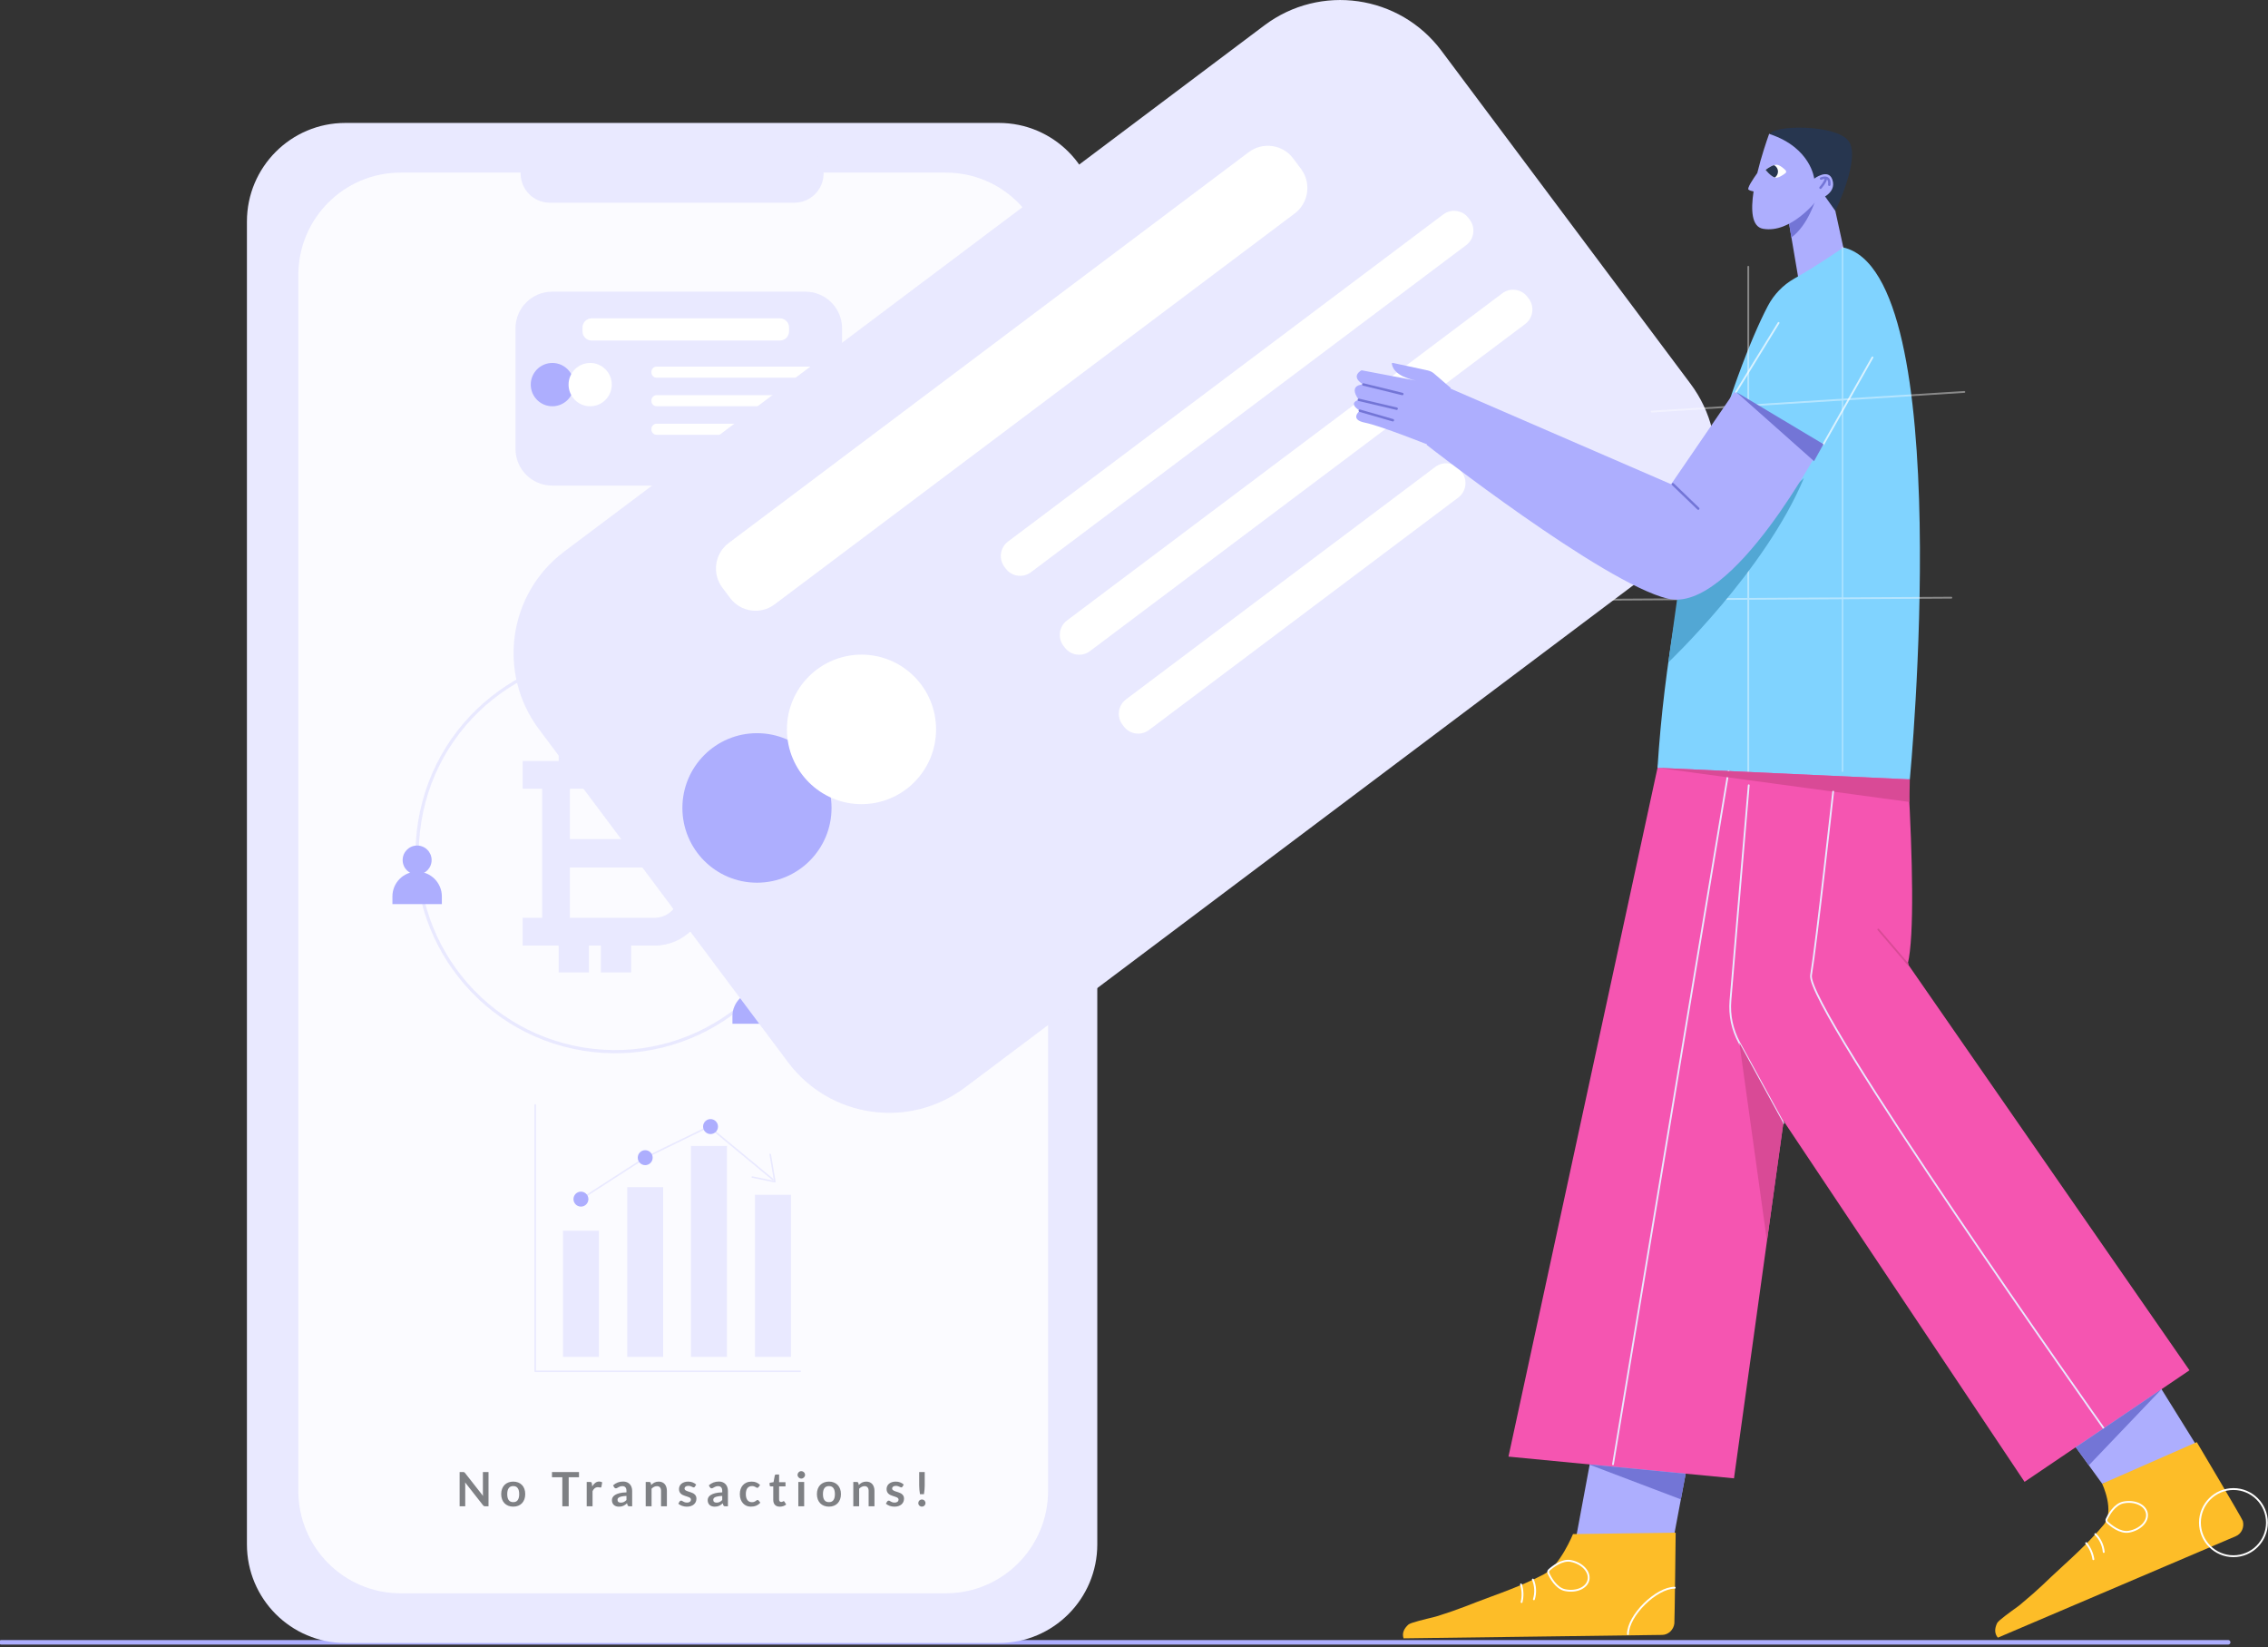 <svg width="500" height="363" viewBox="0 0 500 363" fill="none" xmlns="http://www.w3.org/2000/svg">
<rect x="0" y="0" width="500" height="363" fill="#333333" stroke="none"/>
<g clip-path="url(#clip0_13501_369018)">
<path d="M0.267 361.965H491.216" stroke="#ADAEFE" stroke-linecap="round" stroke-linejoin="round"/>
<path d="M220.217 27.095H76.127C64.148 27.095 54.437 36.828 54.437 48.833V340.377C54.437 352.383 64.148 362.115 76.127 362.115H220.217C232.196 362.115 241.907 352.383 241.907 340.377V48.833C241.907 36.828 232.196 27.095 220.217 27.095Z" fill="#E9E9FF"/>
<path opacity="0.83" d="M208.526 38.045H88.302C75.858 38.045 65.769 48.155 65.769 60.627V328.58C65.769 341.051 75.858 351.161 88.302 351.161H208.526C220.97 351.161 231.058 341.051 231.058 328.58V60.627C231.058 48.155 220.97 38.045 208.526 38.045Z" fill="white"/>
<path d="M175.126 31.76H121.214C117.655 31.76 114.77 34.651 114.77 38.219C114.77 41.786 117.655 44.678 121.214 44.678H175.126C178.685 44.678 181.57 41.786 181.57 38.219C181.57 34.651 178.685 31.76 175.126 31.76Z" fill="#E9E9FF"/>
<path d="M151.249 187.384C153.213 185.292 154.419 182.481 154.419 179.388C154.419 172.952 149.193 167.714 142.771 167.714H139.147V161.813H132.483V167.714H129.824V161.813H123.16V167.714H115.224V173.846H119.52V202.285H115.224V208.417H123.16V214.317H129.824V208.417H132.483V214.317H139.147V208.417H144.281C150.703 208.417 155.93 203.179 155.93 196.743C155.93 192.922 154.089 189.521 151.245 187.391L151.249 187.384ZM125.638 173.842H142.771C145.826 173.842 148.305 176.326 148.305 179.388C148.305 182.45 145.826 184.934 142.771 184.934H125.638V173.846V173.842ZM149.815 196.735C149.815 199.797 147.337 202.281 144.281 202.281H125.638V191.193H144.281C147.337 191.193 149.815 193.677 149.815 196.739V196.735Z" fill="#E9E9FF"/>
<path d="M178.64 195.08C182.5 171.251 166.353 148.798 142.576 144.93C118.8 141.062 96.396 157.244 92.536 181.073C88.677 204.902 104.823 227.354 128.6 231.222C152.377 235.09 174.781 218.909 178.64 195.08Z" stroke="#E9E9FF" stroke-width="0.704" stroke-linecap="round" stroke-linejoin="round"/>
<path d="M91.96 192.76C93.724 192.76 95.154 191.327 95.154 189.56C95.154 187.792 93.724 186.359 91.96 186.359C90.196 186.359 88.767 187.792 88.767 189.56C88.767 191.327 90.196 192.76 91.96 192.76Z" fill="#ADAEFE"/>
<path d="M91.96 192.113C94.969 192.113 97.41 194.559 97.41 197.575V199.265H86.511V197.575C86.511 194.559 88.951 192.113 91.96 192.113Z" fill="#ADAEFE"/>
<path d="M143.434 144.297C145.198 144.297 146.627 142.864 146.627 141.096C146.627 139.329 145.198 137.896 143.434 137.896C141.67 137.896 140.24 139.329 140.24 141.096C140.24 142.864 141.67 144.297 143.434 144.297Z" fill="#ADAEFE"/>
<path d="M143.434 143.654C146.443 143.654 148.883 146.099 148.883 149.115V150.806H137.984V149.115C137.984 146.099 140.425 143.654 143.434 143.654Z" fill="#ADAEFE"/>
<path d="M166.921 219.139C168.685 219.139 170.115 217.706 170.115 215.939C170.115 214.171 168.685 212.738 166.921 212.738C165.157 212.738 163.728 214.171 163.728 215.939C163.728 217.706 165.157 219.139 166.921 219.139Z" fill="#ADAEFE"/>
<path d="M166.921 218.492C169.93 218.492 172.371 220.938 172.371 223.954V225.645H161.472V223.954C161.472 220.938 163.912 218.492 166.921 218.492Z" fill="#ADAEFE"/>
<path d="M177.57 64.286H121.718C117.259 64.286 113.644 67.909 113.644 72.378V98.93C113.644 103.399 117.259 107.022 121.718 107.022H177.57C182.029 107.022 185.644 103.399 185.644 98.93V72.378C185.644 67.909 182.029 64.286 177.57 64.286Z" fill="#E9E9FF"/>
<path d="M171.928 70.159H130.445C129.325 70.159 128.416 71.07 128.416 72.193V73.021C128.416 74.144 129.325 75.054 130.445 75.054H171.928C173.048 75.054 173.957 74.144 173.957 73.021V72.193C173.957 71.07 173.048 70.159 171.928 70.159Z" fill="white"/>
<path d="M179.487 80.801H144.764C144.13 80.801 143.615 81.316 143.615 81.952V82.095C143.615 82.731 144.13 83.246 144.764 83.246H179.487C180.121 83.246 180.636 82.731 180.636 82.095V81.952C180.636 81.316 180.121 80.801 179.487 80.801Z" fill="white"/>
<path d="M179.487 87.094H144.764C144.13 87.094 143.615 87.61 143.615 88.246V88.388C143.615 89.024 144.13 89.54 144.764 89.54H179.487C180.121 89.54 180.636 89.024 180.636 88.388V88.246C180.636 87.61 180.121 87.094 179.487 87.094Z" fill="white"/>
<path d="M169.437 93.384H144.764C144.13 93.384 143.615 93.899 143.615 94.535V94.678C143.615 95.314 144.13 95.829 144.764 95.829H169.437C170.072 95.829 170.586 95.314 170.586 94.678V94.535C170.586 93.899 170.072 93.384 169.437 93.384Z" fill="white"/>
<path d="M121.771 89.54C124.401 89.54 126.533 87.403 126.533 84.768C126.533 82.132 124.401 79.996 121.771 79.996C119.142 79.996 117.01 82.132 117.01 84.768C117.01 87.403 119.142 89.54 121.771 89.54Z" fill="#ADAEFE"/>
<path d="M130.107 89.54C132.737 89.54 134.869 87.403 134.869 84.768C134.869 82.132 132.737 79.996 130.107 79.996C127.478 79.996 125.346 82.132 125.346 84.768C125.346 87.403 127.478 89.54 130.107 89.54Z" fill="white"/>
<path d="M176.404 302.243H117.996V243.512" stroke="#E9E9FF" stroke-width="0.337" stroke-linecap="round" stroke-linejoin="round"/>
<path d="M132.04 271.258H124.111V299.051H132.04V271.258Z" fill="#E9E9FF"/>
<path d="M146.204 261.652H138.275V299.054H146.204V261.652Z" fill="#E9E9FF"/>
<path d="M160.262 252.582H152.334V299.055H160.262V252.582Z" fill="#E9E9FF"/>
<path d="M174.371 263.324H166.442V299.054H174.371V263.324Z" fill="#E9E9FF"/>
<path d="M128.071 264.287L142.241 255.147L156.295 248.299L170.407 259.981" stroke="#E9E9FF" stroke-width="0.337" stroke-linecap="round" stroke-linejoin="round"/>
<path d="M169.806 254.442L170.824 260.443L165.844 259.426" stroke="#E9E9FF" stroke-width="0.337" stroke-linecap="round" stroke-linejoin="round"/>
<path d="M156.643 249.948C157.551 249.948 158.288 249.21 158.288 248.299C158.288 247.389 157.551 246.651 156.643 246.651C155.734 246.651 154.998 247.389 154.998 248.299C154.998 249.21 155.734 249.948 156.643 249.948Z" fill="#ADAEFE"/>
<path d="M142.242 256.799C143.15 256.799 143.886 256.061 143.886 255.151C143.886 254.241 143.15 253.503 142.242 253.503C141.333 253.503 140.597 254.241 140.597 255.151C140.597 256.061 141.333 256.799 142.242 256.799Z" fill="#ADAEFE"/>
<path d="M128.073 265.935C128.981 265.935 129.717 265.197 129.717 264.287C129.717 263.377 128.981 262.638 128.073 262.638C127.164 262.638 126.428 263.377 126.428 264.287C126.428 265.197 127.164 265.935 128.073 265.935Z" fill="#ADAEFE"/>
<path d="M278.742 5.592L124.383 121.572C112.06 130.831 109.56 148.347 118.799 160.697L173.705 234.091C182.943 246.44 200.422 248.946 212.744 239.687L367.103 123.707C379.425 114.448 381.925 96.931 372.687 84.582L317.781 11.188C308.542 -1.161 291.064 -3.667 278.742 5.592Z" fill="#E9E9FF"/>
<path d="M275.304 33.531L160.644 119.683C157.55 122.008 156.923 126.406 159.242 129.507L160.96 131.803C163.28 134.904 167.668 135.533 170.763 133.208L285.422 47.056C288.516 44.732 289.144 40.333 286.824 37.232L285.107 34.936C282.787 31.835 278.398 31.206 275.304 33.531Z" fill="white"/>
<path d="M318.181 47.259L222.226 119.356C220.472 120.674 220.116 123.168 221.431 124.926L221.726 125.321C223.042 127.079 225.53 127.435 227.284 126.117L323.239 54.02C324.993 52.702 325.349 50.208 324.034 48.45L323.739 48.055C322.424 46.297 319.935 45.941 318.181 47.259Z" fill="white"/>
<path d="M331.186 64.65L235.231 136.748C233.477 138.066 233.121 140.56 234.436 142.318L234.731 142.712C236.046 144.47 238.535 144.827 240.289 143.509L336.244 71.411C337.998 70.093 338.354 67.6 337.039 65.841L336.744 65.447C335.428 63.689 332.94 63.332 331.186 64.65Z" fill="white"/>
<path d="M316.434 102.9L248.242 154.137C246.488 155.455 246.132 157.949 247.447 159.707L247.742 160.102C249.057 161.86 251.545 162.216 253.3 160.898L321.491 109.661C323.246 108.343 323.602 105.849 322.286 104.091L321.991 103.697C320.676 101.939 318.188 101.582 316.434 102.9Z" fill="white"/>
<path d="M166.88 194.547C175.96 194.547 183.321 187.17 183.321 178.071C183.321 168.971 175.96 161.594 166.88 161.594C157.8 161.594 150.439 168.971 150.439 178.071C150.439 187.17 157.8 194.547 166.88 194.547Z" fill="#ADAEFE"/>
<path d="M189.925 177.235C199.005 177.235 206.366 169.858 206.366 160.758C206.366 151.658 199.005 144.281 189.925 144.281C180.845 144.281 173.484 151.658 173.484 160.758C173.484 169.858 180.845 177.235 189.925 177.235Z" fill="white"/>
<path d="M458.125 276.592L485.508 320.623L463.444 327.016L436.4 289.68L458.125 276.592Z" fill="#ADAEFE"/>
<path d="M373.118 316.841L368.022 343.982L347.154 340.52L353.153 308.329L373.118 316.841Z" fill="#ADAEFE"/>
<path d="M482.69 302.016L420.581 212.453C423.598 200.001 418.606 142.271 418.606 142.271L386.946 145.899H370.463L332.555 321.039L382.273 325.826L393.214 247.078L446.33 326.6L482.69 302.012V302.016Z" fill="#F555B1"/>
<path d="M404.613 46.488C404.613 46.488 410.547 34.371 407.361 30.858C404.175 27.346 390.836 27.573 390.221 29.576" fill="#27364F"/>
<path d="M393.779 45.513L396.796 63.319C396.796 63.319 402.242 54.784 406.93 57.072L404.617 46.484L400.555 40.753L393.783 45.509L393.779 45.513Z" fill="#ADAEFE"/>
<path d="M400.275 43.938C400.275 43.938 398.588 49.681 394.933 52.327L394.318 48.691L400.275 43.938Z" fill="#7375D6"/>
<path d="M403.951 39.563C403.056 37.04 399.958 39.37 399.958 39.37C399.958 39.37 399.259 32.611 390.22 29.572C390.104 29.533 390.054 29.418 390.012 29.533C389.482 31.009 388.298 34.459 387.406 38.138C386.423 39.524 385.116 41.504 385.473 41.793C385.723 41.997 386.173 42.116 386.588 42.193C385.958 46.349 386.169 49.973 388.663 50.42C394.835 51.529 400.535 44.123 400.535 44.123C400.535 44.123 405.119 42.856 403.947 39.563H403.951Z" fill="#ADAEFE"/>
<path d="M393.652 37.544C393.829 37.722 393.814 38.011 393.618 38.161C393.118 38.554 392.18 39.197 391.504 39.158C391.431 39.154 391.354 39.139 391.277 39.116C390.343 38.858 389.244 37.433 389.244 37.433C389.244 37.433 390.205 36.666 391.085 36.401C391.293 36.339 391.496 36.304 391.681 36.312C392.357 36.35 393.206 37.094 393.656 37.537L393.652 37.544Z" fill="white"/>
<path d="M391.968 37.907C391.941 38.419 391.668 38.862 391.272 39.12C390.338 38.862 389.239 37.437 389.239 37.437C389.239 37.437 390.2 36.67 391.08 36.404C391.634 36.67 392.002 37.252 391.968 37.903V37.907Z" fill="#27364F"/>
<path d="M401.465 39.351C401.465 39.351 403.513 38.426 403.29 40.722" stroke="#7375D6" stroke-width="0.533" stroke-linecap="round" stroke-linejoin="round"/>
<path d="M401.343 41.373C401.343 41.373 402.557 39.971 402.503 39.416" stroke="#7375D6" stroke-width="0.533" stroke-linecap="round" stroke-linejoin="round"/>
<path d="M389.742 67.425C382.206 81.748 368.336 122.933 365.415 169.224L421.04 171.781C421.04 171.781 431.697 60.388 406.379 54.541C406.379 54.541 401.068 58.285 395.549 61.412C393.078 62.814 391.068 64.909 389.742 67.425Z" fill="#80D3FF"/>
<g opacity="0.42">
<path opacity="0.71" d="M406.196 169.944V54.526" stroke="white" stroke-width="0.399" stroke-linecap="round" stroke-linejoin="round"/>
<path d="M385.424 58.793V169.944" stroke="white" stroke-width="0.399" stroke-linecap="round" stroke-linejoin="round"/>
<path d="M433.055 86.382L364.137 90.715" stroke="white" stroke-width="0.399" stroke-linecap="round" stroke-linejoin="round"/>
<path d="M430.189 131.729L355.602 132.165" stroke="white" stroke-width="0.399" stroke-linecap="round" stroke-linejoin="round"/>
</g>
<path d="M367.793 145.999C367.793 145.999 389.172 125.779 397.681 105.374L369.934 130.62" fill="#52A7D4"/>
<path d="M319.446 85.504L368.418 106.722L382.35 86.382L401.611 97.898C401.611 97.898 381.923 135.342 367.688 131.949C353.453 128.556 314.53 98.056 314.53 98.056L319.442 85.504H319.446Z" fill="#ADAEFE"/>
<path d="M309.428 361.091L366.44 360.336C367.82 360.317 368.973 359.184 369.127 357.809C369.196 357.208 369.415 337.808 369.415 337.808L346.783 338.109C346.783 338.109 343.931 345.103 340.388 346.96C338.539 347.93 335.515 349.432 328.789 351.874C323.336 353.858 322.69 354.362 316.599 356.276C316.461 356.319 316.249 356.376 315.988 356.438C314.412 356.823 310.984 357.613 310.492 358.056C309.485 358.969 309.055 359.997 309.428 361.091Z" fill="#FDBD28"/>
<path d="M358.898 360.156C358.898 356.068 365.128 349.934 369.208 349.934" stroke="white" stroke-width="0.405" stroke-linecap="round" stroke-linejoin="round"/>
<path d="M346.359 344.048C348.842 344.564 350.556 346.42 350.191 348.196C349.822 349.968 347.512 350.988 345.029 350.472C343.035 350.056 341.774 347.637 341.355 346.698C341.255 346.474 341.309 346.212 341.49 346.047C342.247 345.353 344.368 343.636 346.359 344.048V344.048Z" stroke="white" stroke-width="0.405" stroke-linecap="round" stroke-linejoin="round"/>
<path d="M337.931 348.134C338.519 349.494 338.603 351.069 338.161 352.486" stroke="white" stroke-width="0.405" stroke-linecap="round" stroke-linejoin="round"/>
<path d="M335.318 349.205C335.714 350.457 335.76 351.82 335.449 353.095" stroke="white" stroke-width="0.405" stroke-linecap="round" stroke-linejoin="round"/>
<path d="M440.45 360.94L492.916 338.575C494.188 338.032 494.822 336.549 494.445 335.216C494.28 334.635 484.303 317.85 484.303 317.85L463.439 327.02C463.439 327.02 466.318 333.04 463.746 336.102C462.401 337.7 460.172 340.242 454.877 345.057C450.58 348.966 450.176 349.679 445.261 353.761C445.15 353.854 444.977 353.985 444.758 354.143C443.443 355.098 440.573 357.131 440.284 357.728C439.696 358.957 439.689 360.07 440.45 360.94Z" fill="#FDBD28"/>
<path d="M492.383 342.993C496.462 342.993 499.769 339.678 499.769 335.59C499.769 331.502 496.462 328.187 492.383 328.187C488.303 328.187 484.996 331.502 484.996 335.59C484.996 339.678 488.303 342.993 492.383 342.993Z" stroke="white" stroke-width="0.405" stroke-linecap="round" stroke-linejoin="round"/>
<path d="M468.178 331.134C470.673 330.668 472.959 331.734 473.294 333.514C473.624 335.293 471.872 337.115 469.377 337.581C467.375 337.955 465.292 336.195 464.547 335.486C464.37 335.316 464.32 335.054 464.424 334.831C464.862 333.903 466.172 331.507 468.175 331.134H468.178Z" stroke="white" stroke-width="0.405" stroke-linecap="round" stroke-linejoin="round"/>
<path d="M461.926 338.12C462.986 339.156 463.659 340.581 463.786 342.06" stroke="white" stroke-width="0.405" stroke-linecap="round" stroke-linejoin="round"/>
<path d="M459.912 340.104C460.754 341.113 461.311 342.353 461.503 343.655" stroke="white" stroke-width="0.405" stroke-linecap="round" stroke-linejoin="round"/>
<path opacity="0.71" d="M382.733 86.382L392.103 71.172" stroke="white" stroke-width="0.399" stroke-linecap="round" stroke-linejoin="round"/>
<path opacity="0.71" d="M401.995 97.898L412.802 78.775" stroke="white" stroke-width="0.399" stroke-linecap="round" stroke-linejoin="round"/>
<path d="M368.804 106.722L374.392 112.102" stroke="#7375D6" stroke-width="0.533" stroke-linecap="round" stroke-linejoin="round"/>
<path d="M399.92 101.641L382.733 86.382L401.995 97.898L399.92 101.641Z" fill="#7375D6"/>
<path d="M350.241 322.745L370.56 330.46L371.624 324.806L350.241 322.745Z" fill="#7375D6"/>
<path d="M355.598 322.745L381.07 169.944" stroke="#E9E9FF" stroke-width="0.388" stroke-linecap="round" stroke-linejoin="round"/>
<path d="M365.413 169.224L420.934 176.754L421.038 171.781L365.413 169.224Z" fill="#D94A96"/>
<path d="M319.83 85.504L316.133 82.318C315.749 81.987 315.265 81.752 314.73 81.637L307.033 79.98C306.94 79.961 306.848 80.019 306.852 80.096C306.871 80.693 307.286 82.858 312.182 83.886L300.165 81.61C300.165 81.61 297.536 82.923 300.549 84.737C300.549 84.737 297.044 84.679 299.569 88.126C299.569 88.126 296.975 88.712 299.781 90.522C299.781 90.522 297.398 92.452 300.903 93.153C304.408 93.853 314.915 98.059 314.915 98.059L319.826 85.507L319.83 85.504Z" fill="#ADAEFE"/>
<path d="M300.553 84.733L309.154 86.836" stroke="#7375D6" stroke-width="0.533" stroke-linecap="round" stroke-linejoin="round"/>
<path d="M299.572 88.123L307.908 90.079" stroke="#7375D6" stroke-width="0.533" stroke-linecap="round" stroke-linejoin="round"/>
<path d="M299.78 90.518L307.071 92.621" stroke="#7375D6" stroke-width="0.533" stroke-linecap="round" stroke-linejoin="round"/>
<path d="M393.149 247.536L383.453 229.827C381.901 226.989 381.216 223.753 381.489 220.53L385.525 173.071" stroke="#E9E9FF" stroke-width="0.388" stroke-linecap="round" stroke-linejoin="round"/>
<path d="M420.582 212.457L414.079 204.862" stroke="#D94A96" stroke-width="0.388" stroke-linecap="round" stroke-linejoin="round"/>
<path d="M463.785 314.799C463.785 314.799 398.064 222.001 399.259 214.937C400.454 207.874 404.14 174.477 404.14 174.477" stroke="#E9E9FF" stroke-width="0.388" stroke-linecap="round" stroke-linejoin="round"/>
<path d="M383.454 229.824L389.542 273.507L393.15 247.537L383.454 229.824Z" fill="#D94A96"/>
<path d="M476.525 306.184L460.503 322.957L457.617 318.971L476.525 306.184Z" fill="#7375D6"/>
<path d="M102.063 324.437C102.126 324.437 102.178 324.441 102.22 324.448C102.262 324.451 102.298 324.462 102.329 324.479C102.364 324.493 102.397 324.516 102.429 324.547C102.46 324.575 102.495 324.613 102.533 324.662L106.495 329.71C106.482 329.588 106.471 329.47 106.464 329.355C106.461 329.237 106.459 329.127 106.459 329.026V324.437H107.696V331.986H106.971C106.859 331.986 106.767 331.969 106.694 331.934C106.621 331.899 106.549 331.837 106.48 331.746L102.533 326.719C102.544 326.83 102.55 326.942 102.554 327.053C102.561 327.161 102.564 327.26 102.564 327.35V331.986H101.327V324.437H102.063ZM113.15 326.547C113.551 326.547 113.913 326.611 114.236 326.74C114.563 326.868 114.842 327.051 115.071 327.288C115.301 327.525 115.479 327.813 115.604 328.154C115.729 328.496 115.792 328.877 115.792 329.298C115.792 329.722 115.729 330.105 115.604 330.446C115.479 330.787 115.301 331.078 115.071 331.318C114.842 331.558 114.563 331.743 114.236 331.871C113.913 332 113.551 332.065 113.15 332.065C112.75 332.065 112.386 332 112.059 331.871C111.732 331.743 111.452 331.558 111.219 331.318C110.989 331.078 110.81 330.787 110.681 330.446C110.556 330.105 110.493 329.722 110.493 329.298C110.493 328.877 110.556 328.496 110.681 328.154C110.81 327.813 110.989 327.525 111.219 327.288C111.452 327.051 111.732 326.868 112.059 326.74C112.386 326.611 112.75 326.547 113.15 326.547ZM113.15 331.073C113.596 331.073 113.925 330.923 114.137 330.624C114.353 330.324 114.461 329.886 114.461 329.308C114.461 328.73 114.353 328.29 114.137 327.987C113.925 327.685 113.596 327.533 113.15 327.533C112.698 327.533 112.364 327.686 112.148 327.993C111.932 328.295 111.824 328.734 111.824 329.308C111.824 329.882 111.932 330.321 112.148 330.624C112.364 330.923 112.698 331.073 113.15 331.073ZM127.645 324.437V325.591H125.374V331.986H123.97V325.591H121.689V324.437H127.645ZM129.344 331.986V326.63H130.101C130.233 326.63 130.325 326.654 130.377 326.703C130.429 326.752 130.464 326.835 130.482 326.954L130.56 327.601C130.751 327.27 130.976 327.009 131.233 326.818C131.491 326.627 131.78 326.531 132.1 326.531C132.365 326.531 132.584 326.592 132.758 326.714L132.591 327.679C132.58 327.742 132.558 327.787 132.523 327.815C132.488 327.839 132.441 327.852 132.382 327.852C132.33 327.852 132.258 327.839 132.168 327.815C132.077 327.791 131.957 327.779 131.808 327.779C131.54 327.779 131.31 327.853 131.119 328.003C130.927 328.149 130.765 328.365 130.633 328.65V331.986H129.344ZM139.368 331.986H138.788C138.667 331.986 138.571 331.969 138.501 331.934C138.432 331.896 138.379 331.821 138.345 331.71L138.23 331.329C138.094 331.45 137.96 331.558 137.828 331.652C137.699 331.743 137.565 331.819 137.426 331.882C137.287 331.945 137.139 331.992 136.982 332.023C136.825 332.054 136.651 332.07 136.46 332.07C136.234 332.07 136.025 332.04 135.834 331.981C135.642 331.918 135.477 331.826 135.338 331.704C135.202 331.583 135.096 331.431 135.019 331.25C134.943 331.069 134.904 330.859 134.904 330.619C134.904 330.417 134.956 330.218 135.061 330.023C135.169 329.825 135.346 329.648 135.593 329.491C135.84 329.331 136.169 329.199 136.58 329.094C136.991 328.99 137.501 328.931 138.11 328.917V328.603C138.11 328.245 138.033 327.98 137.88 327.81C137.73 327.636 137.511 327.549 137.222 327.549C137.013 327.549 136.839 327.573 136.7 327.622C136.561 327.671 136.439 327.726 136.335 327.789C136.234 327.848 136.14 327.902 136.053 327.951C135.966 328 135.87 328.024 135.766 328.024C135.679 328.024 135.604 328.001 135.541 327.956C135.479 327.911 135.428 327.855 135.39 327.789L135.155 327.377C135.771 326.813 136.514 326.531 137.384 326.531C137.697 326.531 137.976 326.583 138.219 326.687C138.466 326.788 138.675 326.931 138.846 327.116C139.016 327.297 139.145 327.514 139.232 327.768C139.323 328.022 139.368 328.301 139.368 328.603V331.986ZM136.862 331.182C136.994 331.182 137.116 331.17 137.227 331.146C137.339 331.121 137.443 331.085 137.541 331.036C137.642 330.987 137.737 330.928 137.828 330.859C137.922 330.786 138.016 330.7 138.11 330.603V329.7C137.734 329.717 137.419 329.75 137.165 329.799C136.914 329.844 136.712 329.903 136.559 329.976C136.406 330.049 136.296 330.135 136.23 330.232C136.168 330.33 136.136 330.436 136.136 330.551C136.136 330.777 136.202 330.939 136.335 331.036C136.47 331.134 136.646 331.182 136.862 331.182ZM142.353 331.986V326.63H143.142C143.309 326.63 143.418 326.708 143.471 326.865L143.559 327.288C143.667 327.176 143.78 327.076 143.899 326.985C144.021 326.895 144.148 326.816 144.28 326.75C144.416 326.684 144.56 326.634 144.713 326.599C144.866 326.564 145.033 326.547 145.214 326.547C145.507 326.547 145.766 326.597 145.992 326.698C146.218 326.795 146.406 326.935 146.556 327.116C146.709 327.293 146.824 327.507 146.901 327.758C146.981 328.005 147.021 328.278 147.021 328.577V331.986H145.731V328.577C145.731 328.25 145.655 327.998 145.501 327.82C145.352 327.639 145.126 327.549 144.823 327.549C144.6 327.549 144.391 327.599 144.196 327.7C144.001 327.801 143.817 327.939 143.643 328.113V331.986H142.353ZM153.185 327.674C153.15 327.73 153.113 327.77 153.075 327.794C153.037 327.815 152.988 327.826 152.929 327.826C152.866 327.826 152.798 327.808 152.725 327.773C152.656 327.739 152.574 327.7 152.48 327.658C152.386 327.613 152.278 327.573 152.156 327.538C152.038 327.504 151.897 327.486 151.733 327.486C151.479 327.486 151.279 327.54 151.133 327.648C150.987 327.756 150.914 327.897 150.914 328.071C150.914 328.186 150.95 328.283 151.024 328.363C151.1 328.44 151.199 328.508 151.321 328.567C151.446 328.626 151.587 328.68 151.744 328.729C151.901 328.774 152.061 328.824 152.224 328.88C152.388 328.936 152.548 329 152.705 329.073C152.861 329.143 153 329.233 153.122 329.345C153.247 329.453 153.347 329.583 153.42 329.736C153.496 329.889 153.535 330.074 153.535 330.29C153.535 330.547 153.488 330.786 153.394 331.005C153.3 331.221 153.162 331.409 152.981 331.569C152.8 331.725 152.576 331.849 152.308 331.939C152.043 332.026 151.739 332.07 151.394 332.07C151.21 332.07 151.029 332.052 150.851 332.018C150.677 331.986 150.508 331.941 150.345 331.882C150.185 331.823 150.035 331.753 149.896 331.673C149.76 331.593 149.64 331.506 149.536 331.412L149.833 330.921C149.872 330.862 149.917 330.817 149.969 330.786C150.021 330.754 150.087 330.739 150.167 330.739C150.247 330.739 150.322 330.761 150.392 330.806C150.465 330.852 150.548 330.9 150.642 330.953C150.736 331.005 150.846 331.054 150.971 331.099C151.1 331.144 151.262 331.167 151.457 331.167C151.61 331.167 151.74 331.149 151.848 331.114C151.96 331.076 152.05 331.027 152.12 330.968C152.193 330.909 152.245 330.841 152.276 330.765C152.311 330.685 152.329 330.603 152.329 330.519C152.329 330.394 152.29 330.291 152.214 330.211C152.141 330.131 152.042 330.062 151.916 330.003C151.794 329.943 151.653 329.891 151.493 329.846C151.337 329.797 151.175 329.745 151.008 329.689C150.844 329.634 150.682 329.569 150.522 329.496C150.366 329.42 150.225 329.324 150.099 329.209C149.978 329.094 149.878 328.953 149.802 328.786C149.729 328.619 149.692 328.417 149.692 328.181C149.692 327.961 149.736 327.752 149.823 327.554C149.91 327.356 150.037 327.183 150.204 327.037C150.374 326.888 150.585 326.769 150.836 326.682C151.09 326.592 151.382 326.547 151.713 326.547C152.082 326.547 152.417 326.607 152.72 326.729C153.023 326.851 153.275 327.011 153.477 327.21L153.185 327.674ZM160.478 331.986H159.899C159.777 331.986 159.681 331.969 159.612 331.934C159.542 331.896 159.49 331.821 159.455 331.71L159.34 331.329C159.205 331.45 159.071 331.558 158.938 331.652C158.809 331.743 158.675 331.819 158.536 331.882C158.397 331.945 158.249 331.992 158.093 332.023C157.936 332.054 157.762 332.07 157.57 332.07C157.344 332.07 157.135 332.04 156.944 331.981C156.753 331.918 156.587 331.826 156.448 331.704C156.312 331.583 156.206 331.431 156.13 331.25C156.053 331.069 156.015 330.859 156.015 330.619C156.015 330.417 156.067 330.218 156.171 330.023C156.279 329.825 156.457 329.648 156.704 329.491C156.951 329.331 157.28 329.199 157.691 329.094C158.101 328.99 158.611 328.931 159.22 328.917V328.603C159.22 328.245 159.144 327.98 158.99 327.81C158.841 327.636 158.622 327.549 158.333 327.549C158.124 327.549 157.95 327.573 157.811 327.622C157.671 327.671 157.55 327.726 157.445 327.789C157.344 327.848 157.25 327.902 157.163 327.951C157.076 328 156.981 328.024 156.876 328.024C156.789 328.024 156.714 328.001 156.652 327.956C156.589 327.911 156.539 327.855 156.5 327.789L156.265 327.377C156.881 326.813 157.624 326.531 158.495 326.531C158.808 326.531 159.086 326.583 159.33 326.687C159.577 326.788 159.786 326.931 159.956 327.116C160.127 327.297 160.256 327.514 160.343 327.768C160.433 328.022 160.478 328.301 160.478 328.603V331.986ZM157.972 331.182C158.105 331.182 158.227 331.17 158.338 331.146C158.449 331.121 158.554 331.085 158.651 331.036C158.752 330.987 158.848 330.928 158.938 330.859C159.032 330.786 159.126 330.7 159.22 330.603V329.7C158.844 329.717 158.529 329.75 158.275 329.799C158.025 329.844 157.823 329.903 157.67 329.976C157.517 330.049 157.407 330.135 157.341 330.232C157.278 330.33 157.247 330.436 157.247 330.551C157.247 330.777 157.313 330.939 157.445 331.036C157.581 331.134 157.757 331.182 157.972 331.182ZM167.228 327.763C167.19 327.812 167.151 327.85 167.113 327.878C167.078 327.906 167.026 327.92 166.957 327.92C166.89 327.92 166.826 327.9 166.763 327.862C166.701 327.82 166.626 327.775 166.539 327.726C166.452 327.674 166.347 327.629 166.226 327.591C166.107 327.549 165.959 327.528 165.782 327.528C165.556 327.528 165.357 327.57 165.187 327.653C165.016 327.733 164.874 327.85 164.759 328.003C164.647 328.156 164.564 328.342 164.508 328.562C164.452 328.777 164.425 329.023 164.425 329.298C164.425 329.583 164.454 329.837 164.513 330.06C164.576 330.283 164.665 330.471 164.78 330.624C164.894 330.773 165.034 330.888 165.197 330.968C165.361 331.045 165.545 331.083 165.751 331.083C165.956 331.083 166.121 331.059 166.247 331.01C166.375 330.958 166.483 330.902 166.57 330.843C166.657 330.78 166.732 330.725 166.795 330.676C166.861 330.624 166.934 330.598 167.014 330.598C167.118 330.598 167.197 330.638 167.249 330.718L167.62 331.188C167.477 331.355 167.322 331.496 167.155 331.61C166.988 331.722 166.814 331.812 166.633 331.882C166.455 331.948 166.271 331.995 166.079 332.023C165.888 332.051 165.698 332.065 165.51 332.065C165.18 332.065 164.868 332.004 164.576 331.882C164.284 331.757 164.028 331.576 163.809 331.339C163.593 331.102 163.421 330.813 163.292 330.472C163.166 330.128 163.104 329.736 163.104 329.298C163.104 328.904 163.159 328.541 163.271 328.207C163.386 327.869 163.553 327.578 163.772 327.335C163.991 327.088 164.263 326.895 164.586 326.755C164.91 326.616 165.282 326.547 165.704 326.547C166.104 326.547 166.454 326.611 166.753 326.74C167.056 326.868 167.327 327.053 167.567 327.293L167.228 327.763ZM171.917 332.07C171.454 332.07 171.097 331.939 170.847 331.678C170.596 331.414 170.471 331.05 170.471 330.587V327.596H169.928C169.858 327.596 169.797 327.573 169.745 327.528C169.696 327.483 169.672 327.415 169.672 327.324V326.813L170.533 326.672L170.805 325.21C170.819 325.14 170.85 325.087 170.899 325.048C170.951 325.01 171.015 324.991 171.092 324.991H171.76V326.677H173.17V327.596H171.76V330.498C171.76 330.666 171.802 330.796 171.886 330.89C171.969 330.984 172.08 331.031 172.22 331.031C172.3 331.031 172.366 331.022 172.418 331.005C172.474 330.984 172.521 330.963 172.559 330.942C172.601 330.921 172.637 330.902 172.669 330.885C172.7 330.864 172.731 330.853 172.763 330.853C172.801 330.853 172.832 330.864 172.857 330.885C172.881 330.902 172.907 330.93 172.935 330.968L173.321 331.595C173.133 331.751 172.917 331.87 172.674 331.95C172.43 332.03 172.178 332.07 171.917 332.07ZM177.286 326.63V331.986H175.997V326.63H177.286ZM177.479 325.069C177.479 325.18 177.457 325.285 177.411 325.382C177.366 325.48 177.305 325.565 177.229 325.638C177.156 325.711 177.069 325.77 176.968 325.816C176.867 325.857 176.759 325.878 176.644 325.878C176.533 325.878 176.426 325.857 176.325 325.816C176.228 325.77 176.143 325.711 176.07 325.638C175.997 325.565 175.937 325.48 175.892 325.382C175.85 325.285 175.83 325.18 175.83 325.069C175.83 324.954 175.85 324.846 175.892 324.745C175.937 324.645 175.997 324.558 176.07 324.484C176.143 324.411 176.228 324.354 176.325 324.312C176.426 324.267 176.533 324.244 176.644 324.244C176.759 324.244 176.867 324.267 176.968 324.312C177.069 324.354 177.156 324.411 177.229 324.484C177.305 324.558 177.366 324.645 177.411 324.745C177.457 324.846 177.479 324.954 177.479 325.069ZM182.752 326.547C183.152 326.547 183.514 326.611 183.838 326.74C184.165 326.868 184.443 327.051 184.673 327.288C184.903 327.525 185.08 327.813 185.206 328.154C185.331 328.496 185.394 328.877 185.394 329.298C185.394 329.722 185.331 330.105 185.206 330.446C185.08 330.787 184.903 331.078 184.673 331.318C184.443 331.558 184.165 331.743 183.838 331.871C183.514 332 183.152 332.065 182.752 332.065C182.352 332.065 181.988 332 181.661 331.871C181.334 331.743 181.054 331.558 180.82 331.318C180.591 331.078 180.411 330.787 180.283 330.446C180.157 330.105 180.095 329.722 180.095 329.298C180.095 328.877 180.157 328.496 180.283 328.154C180.411 327.813 180.591 327.525 180.82 327.288C181.054 327.051 181.334 326.868 181.661 326.74C181.988 326.611 182.352 326.547 182.752 326.547ZM182.752 331.073C183.197 331.073 183.526 330.923 183.739 330.624C183.954 330.324 184.062 329.886 184.062 329.308C184.062 328.73 183.954 328.29 183.739 327.987C183.526 327.685 183.197 327.533 182.752 327.533C182.3 327.533 181.965 327.686 181.75 327.993C181.534 328.295 181.426 328.734 181.426 329.308C181.426 329.882 181.534 330.321 181.75 330.624C181.965 330.923 182.3 331.073 182.752 331.073ZM188.117 331.986V326.63H188.906C189.073 326.63 189.182 326.708 189.235 326.865L189.323 327.288C189.431 327.176 189.544 327.076 189.663 326.985C189.785 326.895 189.912 326.816 190.044 326.75C190.18 326.684 190.324 326.634 190.477 326.599C190.63 326.564 190.797 326.547 190.978 326.547C191.271 326.547 191.53 326.597 191.756 326.698C191.982 326.795 192.17 326.935 192.32 327.116C192.473 327.293 192.588 327.507 192.664 327.758C192.745 328.005 192.785 328.278 192.785 328.577V331.986H191.495V328.577C191.495 328.25 191.419 327.998 191.265 327.82C191.116 327.639 190.89 327.549 190.587 327.549C190.364 327.549 190.155 327.599 189.96 327.7C189.765 327.801 189.581 327.939 189.407 328.113V331.986H188.117ZM198.949 327.674C198.914 327.73 198.877 327.77 198.839 327.794C198.801 327.815 198.752 327.826 198.693 327.826C198.63 327.826 198.562 327.808 198.489 327.773C198.42 327.739 198.338 327.7 198.244 327.658C198.15 327.613 198.042 327.573 197.92 327.538C197.802 327.504 197.661 327.486 197.497 327.486C197.243 327.486 197.043 327.54 196.897 327.648C196.751 327.756 196.678 327.897 196.678 328.071C196.678 328.186 196.714 328.283 196.787 328.363C196.864 328.44 196.963 328.508 197.085 328.567C197.21 328.626 197.351 328.68 197.508 328.729C197.664 328.774 197.825 328.824 197.988 328.88C198.152 328.936 198.312 329 198.468 329.073C198.625 329.143 198.764 329.233 198.886 329.345C199.011 329.453 199.111 329.583 199.184 329.736C199.26 329.889 199.298 330.074 199.298 330.29C199.298 330.547 199.252 330.786 199.158 331.005C199.064 331.221 198.926 331.409 198.745 331.569C198.564 331.725 198.34 331.849 198.072 331.939C197.807 332.026 197.503 332.07 197.158 332.07C196.974 332.07 196.793 332.052 196.615 332.018C196.441 331.986 196.272 331.941 196.109 331.882C195.949 331.823 195.799 331.753 195.66 331.673C195.524 331.593 195.404 331.506 195.3 331.412L195.597 330.921C195.635 330.862 195.681 330.817 195.733 330.786C195.785 330.754 195.851 330.739 195.931 330.739C196.011 330.739 196.086 330.761 196.156 330.806C196.229 330.852 196.312 330.9 196.406 330.953C196.5 331.005 196.61 331.054 196.735 331.099C196.864 331.144 197.026 331.167 197.221 331.167C197.374 331.167 197.504 331.149 197.612 331.114C197.724 331.076 197.814 331.027 197.884 330.968C197.957 330.909 198.009 330.841 198.04 330.765C198.075 330.685 198.093 330.603 198.093 330.519C198.093 330.394 198.054 330.291 197.978 330.211C197.905 330.131 197.805 330.062 197.68 330.003C197.558 329.943 197.417 329.891 197.257 329.846C197.101 329.797 196.939 329.745 196.772 329.689C196.608 329.634 196.446 329.569 196.286 329.496C196.13 329.42 195.989 329.324 195.863 329.209C195.742 329.094 195.642 328.953 195.566 328.786C195.493 328.619 195.456 328.417 195.456 328.181C195.456 327.961 195.5 327.752 195.587 327.554C195.674 327.356 195.801 327.183 195.968 327.037C196.138 326.888 196.349 326.769 196.599 326.682C196.854 326.592 197.146 326.547 197.477 326.547C197.845 326.547 198.181 326.607 198.484 326.729C198.787 326.851 199.039 327.011 199.241 327.21L198.949 327.674ZM203.862 324.437V327.424C203.862 327.74 203.846 328.052 203.815 328.358C203.783 328.661 203.742 328.983 203.689 329.324H202.818C202.765 328.983 202.724 328.661 202.692 328.358C202.661 328.052 202.645 327.74 202.645 327.424V324.437H203.862ZM202.447 331.276C202.447 331.168 202.466 331.066 202.504 330.968C202.546 330.871 202.602 330.787 202.671 330.718C202.745 330.648 202.83 330.592 202.927 330.551C203.025 330.509 203.129 330.488 203.24 330.488C203.348 330.488 203.451 330.509 203.548 330.551C203.646 330.592 203.729 330.648 203.799 330.718C203.869 330.787 203.924 330.871 203.966 330.968C204.008 331.066 204.029 331.168 204.029 331.276C204.029 331.388 204.008 331.492 203.966 331.59C203.924 331.684 203.869 331.765 203.799 331.835C203.729 331.905 203.646 331.958 203.548 331.997C203.451 332.039 203.348 332.059 203.24 332.059C203.129 332.059 203.025 332.039 202.927 331.997C202.83 331.958 202.745 331.905 202.671 331.835C202.602 331.765 202.546 331.684 202.504 331.59C202.466 331.492 202.447 331.388 202.447 331.276Z" fill="#03060B" fill-opacity="0.5"/>
</g>
<defs>
<clipPath id="clip0_13501_369018">
<rect width="500" height="363" fill="white"/>
</clipPath>
</defs>
</svg>
